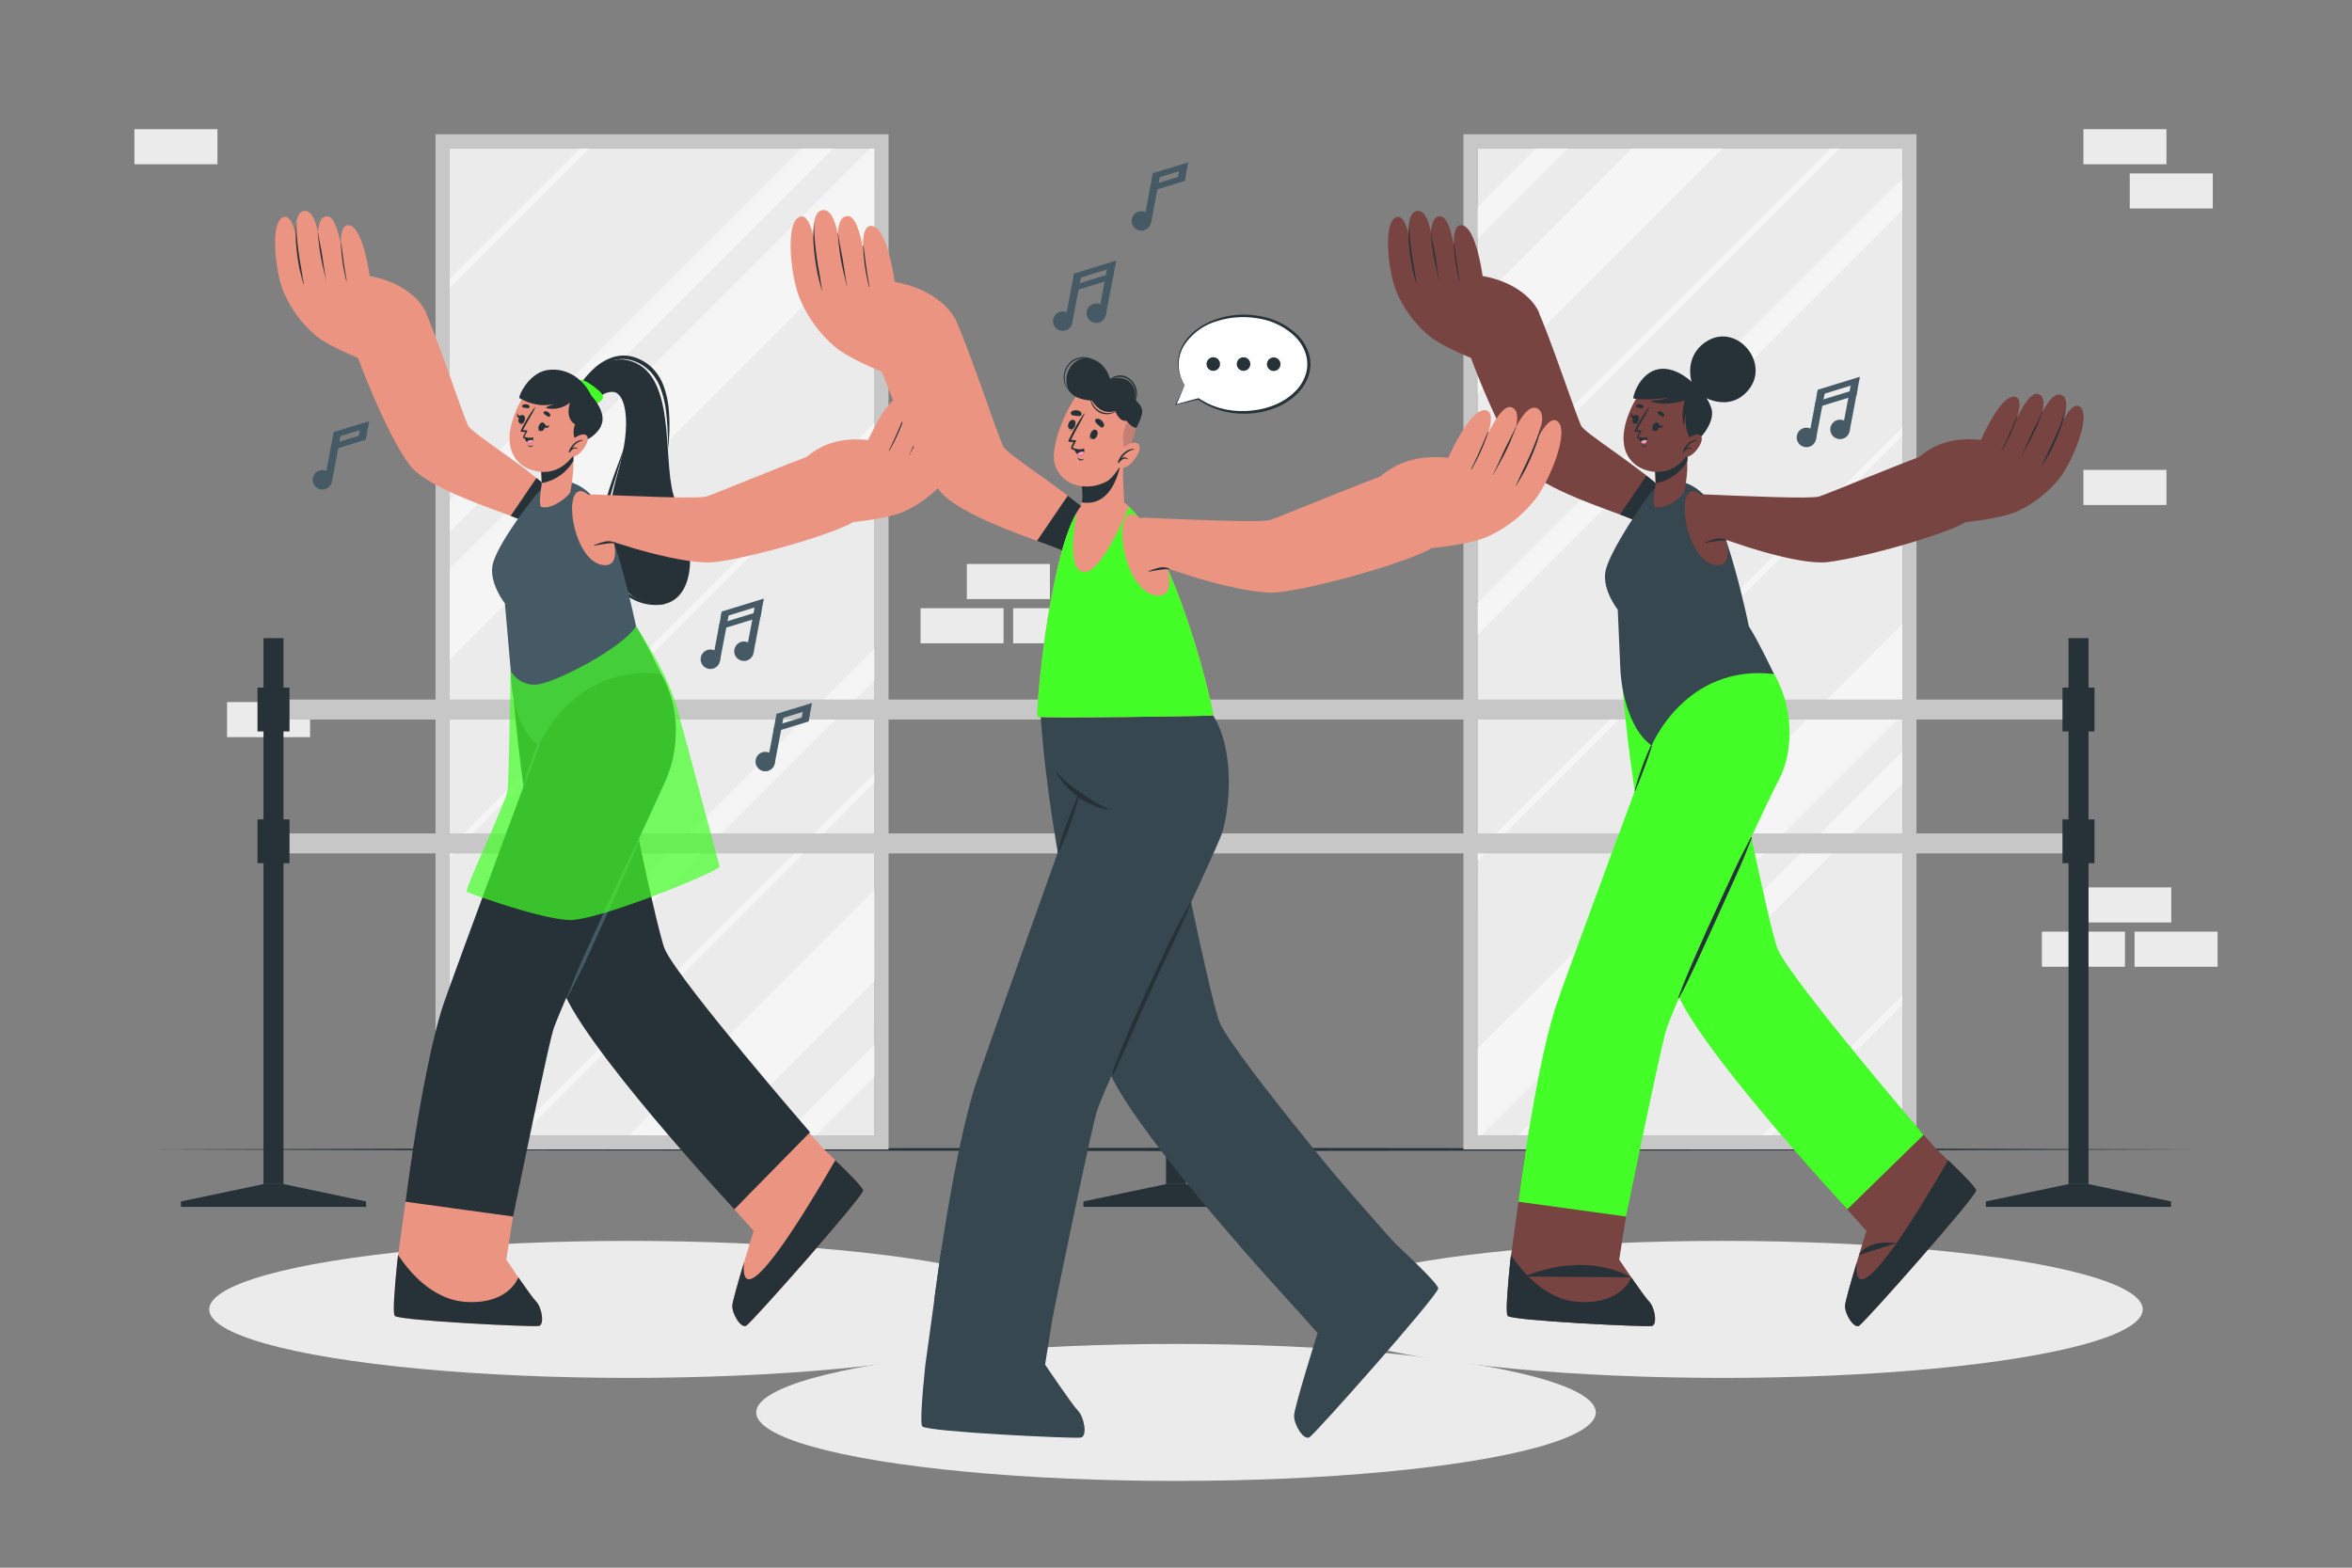 <svg xmlns="http://www.w3.org/2000/svg" viewBox="0 0 750 500"><rect x="0" y="0" width="750" height="500" fill="#808080" stroke="none"/><g id="freepik--background-complete--inject-89"><rect x="665.89" y="283.03" width="26.48" height="11.19" style="fill:#ebebeb"></rect><rect x="651.12" y="297.14" width="26.48" height="11.19" style="fill:#ebebeb"></rect><rect x="680.66" y="297.14" width="26.48" height="11.19" style="fill:#ebebeb"></rect><rect x="308.31" y="179.88" width="26.48" height="11.19" style="fill:#ebebeb"></rect><rect x="293.54" y="193.99" width="26.48" height="11.19" style="fill:#ebebeb"></rect><rect x="323.08" y="193.99" width="26.48" height="11.19" style="fill:#ebebeb"></rect><rect x="72.4" y="223.92" width="26.48" height="11.19" style="fill:#ebebeb"></rect><rect x="664.36" y="149.87" width="26.48" height="11.19" style="fill:#ebebeb"></rect><rect x="664.36" y="41.19" width="26.48" height="11.19" style="fill:#ebebeb"></rect><rect x="679.13" y="55.3" width="26.48" height="11.19" style="fill:#ebebeb"></rect><rect x="42.86" y="41.2" width="26.48" height="11.19" style="fill:#ebebeb"></rect></g><g id="freepik--Shadows--inject-89"><ellipse cx="375" cy="450.48" rx="133.87" ry="21.85" style="fill:#ebebeb"></ellipse><ellipse cx="200.59" cy="417.62" rx="133.87" ry="21.85" style="fill:#ebebeb"></ellipse><ellipse cx="549.41" cy="417.62" rx="133.87" ry="21.85" style="fill:#ebebeb"></ellipse></g><g id="freepik--Floor--inject-89"><polygon points="48.03 366.6 129.77 366.36 211.51 366.27 375 366.1 538.49 366.27 620.23 366.35 701.97 366.6 620.23 366.84 538.49 366.93 375 367.1 211.51 366.93 129.77 366.84 48.03 366.6" style="fill:#263238"></polygon></g><g id="freepik--Mirrors--inject-89"><path d="M138.88,42.83V366.6H283.34V42.83Zm140,319.28H143.37V47.32H278.85Z" style="fill:#c7c7c7"></path><rect x="143.37" y="47.32" width="135.48" height="314.79" style="fill:#ebebeb"></rect><g style="opacity:0.5"><polygon points="278.85 47.32 278.85 75 143.37 210.47 143.37 181.44 277.49 47.32 278.85 47.32" style="fill:#fff"></polygon><polygon points="278.85 283.89 278.85 312.91 229.65 362.11 200.63 362.11 278.85 283.89" style="fill:#fff"></polygon><polygon points="278.85 134.86 278.85 137.7 143.37 273.18 143.37 270.34 278.85 134.86" style="fill:#fff"></polygon><polygon points="278.85 246.65 278.85 249.49 166.24 362.11 163.4 362.11 278.85 246.65" style="fill:#fff"></polygon><polygon points="187.93 47.32 143.37 91.88 143.37 89.04 185.09 47.32 187.93 47.32" style="fill:#fff"></polygon><polygon points="265.81 47.32 143.37 169.76 143.37 159.6 255.65 47.32 265.81 47.32" style="fill:#fff"></polygon><polygon points="278.85 206.87 278.85 217.03 143.37 352.51 143.37 342.34 278.85 206.87" style="fill:#fff"></polygon><polygon points="278.85 333.18 278.85 343.35 260.09 362.11 249.92 362.11 278.85 333.18" style="fill:#fff"></polygon></g><path d="M611.12,366.6V42.83H466.66V366.6Zm-140-319.28H606.63V362.11H471.15Z" style="fill:#c7c7c7"></path><rect x="471.15" y="47.32" width="135.48" height="314.79" style="fill:#ebebeb"></rect><g style="opacity:0.5"><polygon points="471.15 362.11 471.15 334.43 606.63 198.96 606.63 227.99 472.51 362.11 471.15 362.11" style="fill:#fff"></polygon><polygon points="471.15 125.54 471.15 96.52 520.35 47.32 549.37 47.32 471.15 125.54" style="fill:#fff"></polygon><polygon points="471.15 274.57 471.15 271.73 606.63 136.25 606.63 139.09 471.15 274.57" style="fill:#fff"></polygon><polygon points="471.15 162.78 471.15 159.94 583.76 47.32 586.6 47.32 471.15 162.78" style="fill:#fff"></polygon><polygon points="562.07 362.11 606.63 317.55 606.63 320.39 564.91 362.11 562.07 362.11" style="fill:#fff"></polygon><polygon points="484.19 362.11 606.63 239.67 606.63 249.83 494.35 362.11 484.19 362.11" style="fill:#fff"></polygon><polygon points="471.15 202.56 471.15 192.4 606.63 56.92 606.63 67.09 471.15 202.56" style="fill:#fff"></polygon><polygon points="471.15 76.25 471.15 66.08 489.91 47.32 500.08 47.32 471.15 76.25" style="fill:#fff"></polygon></g></g><g id="freepik--ballet-bar--inject-89"><rect x="371.81" y="-58.3" width="6.38" height="569.19" transform="translate(601.3 -148.7) rotate(90)" style="fill:#c7c7c7"></rect><rect x="371.81" y="-15.59" width="6.38" height="569.19" transform="translate(644 -106) rotate(90)" style="fill:#c7c7c7"></rect><rect x="84.02" y="203.53" width="6.38" height="174.13" style="fill:#263238"></rect><rect x="82.11" y="219.31" width="10.21" height="13.97" style="fill:#263238"></rect><rect x="82.11" y="261.34" width="10.21" height="13.97" style="fill:#263238"></rect><polygon points="116.74 383.19 116.74 384.92 57.69 384.92 57.69 383.19 84.03 377.66 90.41 377.66 116.74 383.19" style="fill:#263238"></polygon><rect x="371.81" y="203.53" width="6.38" height="174.13" style="fill:#263238"></rect><rect x="369.89" y="219.31" width="10.21" height="13.97" style="fill:#263238"></rect><rect x="369.89" y="261.34" width="10.21" height="13.97" style="fill:#263238"></rect><polygon points="404.52 383.19 404.52 384.92 345.48 384.92 345.48 383.19 371.81 377.66 378.19 377.66 404.52 383.19" style="fill:#263238"></polygon><rect x="659.6" y="203.53" width="6.38" height="174.13" style="fill:#263238"></rect><rect x="657.68" y="219.31" width="10.21" height="13.97" style="fill:#263238"></rect><rect x="657.68" y="261.34" width="10.21" height="13.97" style="fill:#263238"></rect><polygon points="692.31 383.19 692.31 384.92 633.26 384.92 633.26 383.19 659.6 377.66 665.98 377.66 692.31 383.19" style="fill:#263238"></polygon></g><g id="freepik--character-3--inject-89"><path d="M520.41,165.59c-5.52-2.44-29-9.54-34.81-17.16-7.42-9.73-17.86-36.34-19.58-43.59-.73-3.13,22.93-8.81,24.4-5.71,3.55,7.52,12.05,33,13.75,36.63,1.09,2.33,17,12.07,25.27,19.64C537,162.23,533.79,171.49,520.41,165.59Z" style="fill: rgb(119, 68, 66);"></path><path d="M470.17,114.6s-9.83-3.81-14.37-7.4a37.18,37.18,0,0,1-10.56-14.36c-2.51-6-4.43-22.25.15-23.62,4.15-1.23,5.27,15.47,5.27,15.47s-4-16.84,1.32-17.42,5.47,18.9,5.47,18.9S453.77,68.77,459.3,69c4.18.2,5.35,17.82,5.35,17.82s-3.06-15,1.25-15c4.76,0,6.86,16.22,6.86,16.22,10.93,1.9,16.69,8.06,18.07,11.91C491.24,101.18,470.17,114.6,470.17,114.6Z" style="fill: rgb(119, 68, 66);"></path><path d="M451.66,90.6c-.54-2-1.09-3.94-1.45-5.94s-.65-4-.83-6a34.44,34.44,0,0,1,.09-8c-.25,4.73.93,11.92,1.29,13.92s.62,4,1,6A0,0,0,1,1,451.66,90.6Z" style="fill:#263238"></path><path d="M458.91,89.44c-.57-2.54-1.24-5-1.7-7.59s-.68-5-1-7.58c0-.2.1-.15.13,0,.38,2.56.94,4.9,1.36,7.45s.74,5.13,1.24,7.66C459,89.47,458.92,89.48,458.91,89.44Z" style="fill:#263238"></path><path d="M465.32,89.55a57.94,57.94,0,0,1-1.72-11.8c0-.2.13-.11.15.09.5,3.93.86,7,1.7,11.68C465.47,89.59,465.34,89.63,465.32,89.55Z" style="fill:#263238"></path><path d="M520.4,165.59c-.87-.39-2.19-.89-3.82-1.49L525,151.7c1.6,1.26,3.1,2.51,4.41,3.7C537,162.23,533.79,171.49,520.4,165.59Z" style="fill:#263238"></path><path d="M592.82,422.82c1.7-1,36.93-40.73,37.3-43.09.16-.9-5.33-6.37-12.16-12.79l-.21-.2c-1.41-1.33-20.16-22.91-20.16-22.91l-25.46,22.89,22.6,25.42.45.37s-6.68,21.25-6.82,23.9S591.13,423.8,592.82,422.82Z" style="fill: rgb(119, 68, 66);"></path><path d="M630.13,379.73c-.38,2.36-35.61,42.12-37.31,43.09s-4.6-3.79-4.46-6.41c.07-1.4,2-8,3.76-13.92-.46,4.79-.86,19.21,29.11-32.45C626.46,375.05,630.26,379,630.13,379.73Z" style="fill:#263238"></path><path d="M604.73,396.5s-8.77-1.56-12,3.77" style="fill:#263238"></path><path d="M547.39,213.11S564,296.81,567,303.06c5.49,11.11,46.4,58.88,46.4,58.88L589.06,385.7S538.28,331,533.72,313.8c-4.64-17.42-14-59.42-16.8-100.69Z" style="fill:#44FF27"></path><path d="M526.69,422.91c-1.92.37-44.07-1.67-45.9-3.21-.71-.57-.14-8.3.82-17.63,0-.09,4.6-33.48,4.6-33.48l34.8,3.68-4.69,29.48s7.7,11.48,9.54,13.38S528.61,422.54,526.69,422.91Z" style="fill: rgb(119, 68, 66);"></path><path d="M526.69,422.91c-1.93.37-44.07-1.67-45.9-3.21-.71-.57-.14-8.3.81-17.63,0,0,.09-.67.25-1.8,2.86,4.29,10.46,14.57,22.26,15,13.3.5,16.06-7.88,16.06-7.88,2.21,3.19,4.74,6.75,5.69,7.73C527.68,417,528.61,422.54,526.69,422.91Z" style="fill:#263238"></path><path d="M486.22,407.13s17.69-8.44,33.95.27" style="fill:#263238"></path><path d="M484.19,383.28,518.51,388s11.25-55.07,12.9-59.84c4-11.52,30.31-69,35.88-79.55,4.84-9.2,4.88-24.19-2.72-35.49H517.88s3.86,12.34,8.79,24.7c0,0-28.68,77.09-30.75,83.74C489.28,342.79,484.19,383.28,484.19,383.28Z" style="fill:#44FF27"></path><path d="M558.3,267.14c-1.69,3.24-3.38,6.47-4.94,9.77s-3.07,6.63-4.61,9.94c-3.09,6.63-6.08,13.32-9,20-1.63,3.77-3.2,7.55-4.62,11.4-.06.14.17.22.24.09.87-1.61,1.75-3.19,2.54-4.84s1.58-3.29,2.36-4.94c1.57-3.3,3.05-6.64,4.59-10,3-6.6,6-13.25,9-19.88,1.7-3.76,3.23-7.6,4.76-11.43C558.69,267.11,558.4,266.93,558.3,267.14Z" style="fill:#263238"></path><path d="M526.43,237.83a87,87,0,0,0-5.17,14.41c0,.09.1.15.14.06,1.08-2.28,4.71-11.87,5.34-14.35A.17.17,0,0,0,526.43,237.83Z" style="fill:#263238"></path><path d="M515.86,194.45l.86,19.35s.63,17.18,9.95,24c0,0,10.68-26.12,39-22.83,0,0-4.63-9.89-8-15.23,0,0-7-34.5-14.35-41.92-6-6-12.71-5.33-16.86-.81-1.05,1.14-13.42,18.78-14.55,25.39C510.94,188.21,515.86,194.45,515.86,194.45Z" style="fill:#37474f"></path><path d="M537,157.1c-.35.8-5.32,5.48-9.09,4.6-1.23-.28,0-7.07,0-7.07l0-.52-.28-7.3,9.21-3.79,1.32-.48s-.05,2-.14,4.5c0,.12,0,.23,0,.35s0,.28,0,.41l0,1.13c0,.29,0,.57,0,.88s0,.59-.06.9A47.56,47.56,0,0,1,537,157.1Z" style="fill: rgb(119, 68, 66);"></path><path d="M538.06,147A14.68,14.68,0,0,1,528,154.11l-.28-7.3,9.21-3.79,1.32-.48S538.15,144.54,538.06,147Z" style="fill:#263238"></path><path d="M519.11,132.69c-4.31,12.09,2.44,16,5,17,2.36.84,10.53,3.41,16.07-8.17s1.28-17.4-4-19.61S523.42,120.6,519.11,132.69Z" style="fill: rgb(119, 68, 66);"></path><path d="M522.09,130a8.46,8.46,0,0,0,.88.11,1.35,1.35,0,0,0,.91,0,.45.45,0,0,0,.19-.53,1.12,1.12,0,0,0-1-.62,1.62,1.62,0,0,0-1.18.2A.49.49,0,0,0,522.09,130Z" style="fill:#263238"></path><path d="M530,132.87a8.53,8.53,0,0,1-.76-.46c-.29-.19-.53-.3-.68-.62a.47.47,0,0,1,.19-.53,1.12,1.12,0,0,1,1.14.13,1.66,1.66,0,0,1,.79.9A.49.49,0,0,1,530,132.87Z" style="fill:#263238"></path><path d="M527.31,135.34s.05.07,0,.1c-.34.8-.59,1.78,0,2.34,0,0,0,.06,0,0C526.51,137.35,526.86,136.05,527.31,135.34Z" style="fill:#263238"></path><path d="M528.36,134.77c1.35.41.44,3.08-.81,2.7S527.23,134.43,528.36,134.77Z" style="fill:#263238"></path><path d="M528.84,135.09c.18.23.32.58.59.7a1,1,0,0,0,1-.25s.05,0,0,.05c-.17.51-.55,1-1.12.86s-.73-.68-.68-1.24C528.64,135.11,528.77,135,528.84,135.09Z" style="fill:#263238"></path><path d="M522.6,133.57s-.07,0-.08.05c-.25.84-.68,1.76-1.52,1.78a0,0,0,0,0,0,0C522,135.63,522.5,134.4,522.6,133.57Z" style="fill:#263238"></path><path d="M522.15,132.46c-1.3-.55-2.29,2.09-1.09,2.6S523.24,132.91,522.15,132.46Z" style="fill:#263238"></path><path d="M521.53,132.42c-.26.06-.56.24-.81.16s-.41-.45-.49-.8c0,0,0,0-.05,0-.2.5-.23,1.09.21,1.37s.9-.06,1.21-.52C521.66,132.57,521.64,132.4,521.53,132.42Z" style="fill:#263238"></path><path d="M525.14,142a1.35,1.35,0,0,1-.85.29,2.33,2.33,0,0,1-.84-.47,0,0,0,0,0-.05,0,1.17,1.17,0,0,0,.93.77.94.94,0,0,0,.88-.55C525.24,142,525.18,141.93,525.14,142Z" style="fill:#263238"></path><path d="M522.75,137.76a18.84,18.84,0,0,0-.81,1.75c0,.05.11.13.3.21h0a3,3,0,0,0,3-.08.07.07,0,0,0-.06-.12,4.38,4.38,0,0,1-2.77-.16c0-.18,1.1-2,1-2a5.24,5.24,0,0,0-1.43-.17c1.19-2.47,2.77-4.74,3.92-7.22,0-.09-.09-.16-.14-.09a44.44,44.44,0,0,0-4.55,7.6C521.13,137.79,522.48,137.78,522.75,137.76Z" style="fill:#263238"></path><path d="M522.39,139.33a3.59,3.59,0,0,0,.81,1.62,1.56,1.56,0,0,0,.85.47c.72.14,1-.44,1.14-1a3.94,3.94,0,0,0,.08-.9A4.65,4.65,0,0,1,522.39,139.33Z" style="fill:#263238"></path><path d="M523.2,141a1.56,1.56,0,0,0,.85.47c.72.14,1-.44,1.14-1A1.65,1.65,0,0,0,523.2,141Z" style="fill:#ff9abb"></path><path d="M540.4,124.21c1.18,2.17,11.16,8.12,17.48-.28s-3.9-20.71-13.31-15.28C538.24,112.3,537.89,119.6,540.4,124.21Z" style="fill:#263238"></path><path d="M539.94,140.84c-1.34-.52-3.71-5.46-1.68-12.13,0,0-1.41,6.12-1.24,7.14s-1.32-2.78.24-8.18a22.94,22.94,0,0,1-6.41,1.08c-2.76-.11-4.3-.63-4.42-.87s4-.22,5.36-1c0,0-7.73,1-10.91.2-.37-.09,1.58-7.6,7.38-9.19s12.3,4.23,13.71,6.86c0,0,2.29,1.12,3.75,5.5S541.4,141.41,539.94,140.84Z" style="fill:#263238"></path><path d="M537.06,140.66s3.72-3.16,5.23-1.73-2,6.51-4.27,6.73a2.17,2.17,0,0,1-2.52-1.86Z" style="fill: rgb(119, 68, 66);"></path><path d="M541.25,140.36s0,0,0,.06a5.47,5.47,0,0,0-3.61,2.6,1.2,1.2,0,0,1,1.82.13,0,0,0,0,1-.06.07,1.34,1.34,0,0,0-1.54.08,6.42,6.42,0,0,0-1,1c-.1.11-.32,0-.23-.15l0,0C537.11,142.23,539.22,140,541.25,140.36Z" style="fill:#263238"></path><path d="M539.5,156.67c-5.17,1.31-1.15,23.23,8.07,23.6S544.78,155.33,539.5,156.67Z" style="fill: rgb(119, 68, 66);"></path><path d="M545,170.07c5.46,2.41,28.31,10.38,37.83,9.2,12.14-1.51,37.68-8.92,44.06-12.77,2.75-1.66-9.74-22.54-13-21.42-7.86,2.72-30,12-33.82,13.28-2.42.84-24.77-.18-36-.65C536.61,157.4,537.06,166.56,545,170.07Z" style="fill: rgb(119, 68, 66);"></path><path d="M626.88,166.5s10.5-1,15.85-3.18a37.44,37.44,0,0,0,14.09-10.92c4-5.09,10.34-20.19,6.31-22.76-3.65-2.33-9.3,13.43-9.3,13.43s8.41-15.12,3.5-17.11-10.43,16.68-10.43,16.68,8.29-15.73,2.9-17c-4.07-1-10,15.68-10,15.68s7-13.57,2.89-14.72c-4.59-1.28-11,13.73-11,13.73-11-1.16-16.76,2.8-20.51,6.1C610.22,147.24,626.88,166.5,626.88,166.5Z" style="fill: rgb(119, 68, 66);"></path><path d="M651.25,148.49c1-1.74,2.13-3.5,3-5.33s1.72-3.68,2.44-5.59a34.76,34.76,0,0,0,2.1-7.67c-1.06,4.62-4.16,11.21-5.05,13s-1.7,3.69-2.59,5.52C651.16,148.5,651.23,148.53,651.25,148.49Z" style="fill:#263238"></path><path d="M644.59,145.38c1.25-2.28,2.57-4.5,3.72-6.84s2-4.63,3-7c.07-.19,0-.17-.13,0-1.08,2.35-2.25,4.45-3.35,6.79s-2.11,4.73-3.29,7A0,0,0,1,0,644.59,145.38Z" style="fill:#263238"></path><path d="M638.4,143.74a58.44,58.44,0,0,0,4.88-10.89c.07-.18-.09-.14-.17.05-1.55,3.65-2.75,6.52-4.83,10.77C638.25,143.73,638.35,143.81,638.4,143.74Z" style="fill:#263238"></path><path d="M550.48,172.21a4.33,4.33,0,0,0-1.54-.44,5.3,5.3,0,0,0-1.73.1A21.71,21.71,0,0,0,543.8,173c-.1,0,0,.17.05.15,1.1-.22,2.22-.4,3.34-.57.54-.09,1.08-.13,1.62-.2a12.79,12.79,0,0,1,1.64,0A.08.08,0,0,0,550.48,172.21Z" style="fill:#263238"></path></g><g id="freepik--character-1--inject-89"><path d="M184.15,124.13c2.13-4.15,9.8-12.78,18.94-8.18,13,6.56,7.78,33.72,12.39,43.89,8.34,18.43,4.69,33.42-6.17,33-12.17-.46-19.95-15.78-12.27-42.22,4.8-16.54,2.12-25.19-1.33-25.6s-6.4,3.29-6.4,3.29Z" style="fill:#263238"></path><path d="M185.07,122.61a27.83,27.83,0,0,1,4.36-5.1,16.3,16.3,0,0,1,5.82-3.51,11.18,11.18,0,0,1,6.89-.11,14.58,14.58,0,0,1,5.93,3.54,16.25,16.25,0,0,1,3.61,5.85,29.87,29.87,0,0,1,1.52,6.61,60,60,0,0,1-.22,13.4,89.94,89.94,0,0,0-.75-13.26,31.93,31.93,0,0,0-1.66-6.32,15.34,15.34,0,0,0-3.4-5.4,13.48,13.48,0,0,0-5.39-3.28,10.41,10.41,0,0,0-6.25-.09,16.78,16.78,0,0,0-5.71,3,27,27,0,0,0-2.49,2.18C186.55,121,185.8,121.76,185.07,122.61Z" style="fill:#263238"></path><path d="M199.46,141.45c-.58,2.67-1.45,5.27-2.22,7.89s-1.6,5.21-2.32,7.83a81,81,0,0,0-1.8,7.93,40.92,40.92,0,0,0-.68,8,21.1,21.1,0,0,0,1.49,7.77,23,23,0,0,0,4.42,6.59A17.07,17.07,0,0,0,205,191.8a15.5,15.5,0,0,0,3.93.85,13.78,13.78,0,0,0,2,0,7.12,7.12,0,0,0,2-.35,10.07,10.07,0,0,1-4,.66,16.32,16.32,0,0,1-4.1-.6,17.14,17.14,0,0,1-3.83-1.66,18.31,18.31,0,0,1-3.32-2.55,21.23,21.23,0,0,1-2.72-3.19l-.58-.86-.55-.89a16.7,16.7,0,0,1-1-1.88,22,22,0,0,1-1.66-8.21A52.82,52.82,0,0,1,194,156.9c.8-2.62,1.73-5.2,2.68-7.76S198.61,144.05,199.46,141.45Z" style="fill:#263238"></path><path d="M183.34,124c.18-1.27,1.38-2.73,2.24-2.82s6.46,3.58,6.71,5.22-2.69,2.55-2.69,2.55Z" style="fill:#44FF27"></path><path d="M165.51,165.59c-5.51-2.44-29-9.54-34.8-17.16-7.42-9.73-17.87-36.34-19.58-43.59-.74-3.13,22.93-8.81,24.39-5.71,3.55,7.52,12,33,13.76,36.63,1.09,2.33,16.95,12.07,25.27,19.64C182.06,162.23,178.9,171.49,165.51,165.59Z" style="fill:#eb9481"></path><path d="M115.28,114.6s-9.83-3.81-14.38-7.4A37.4,37.4,0,0,1,90.34,92.84c-2.5-6-4.42-22.25.16-23.62,4.15-1.23,5.27,15.47,5.27,15.47s-4-16.84,1.31-17.42,5.47,18.9,5.47,18.9S98.88,68.77,104.41,69c4.17.2,5.35,17.82,5.35,17.82s-3.06-15,1.25-15c4.75,0,6.86,16.22,6.86,16.22C128.8,90,134.56,96.19,135.94,100,136.34,101.18,115.28,114.6,115.28,114.6Z" style="fill:#eb9481"></path><path d="M96.76,90.6c-.53-2-1.09-3.94-1.45-5.94s-.65-4-.82-6a34.92,34.92,0,0,1,.08-8c-.24,4.73.94,11.92,1.3,13.92s.61,4,1,6C96.85,90.64,96.78,90.65,96.76,90.6Z" style="fill:#263238"></path><path d="M104,89.44c-.58-2.54-1.24-5-1.71-7.59s-.67-5-1-7.58c0-.2.09-.15.12,0,.39,2.56,1,4.9,1.37,7.45s.73,5.13,1.24,7.66C104.09,89.47,104,89.48,104,89.44Z" style="fill:#263238"></path><path d="M110.43,89.55a57.94,57.94,0,0,1-1.72-11.8c0-.2.12-.11.15.09.5,3.93.86,7,1.7,11.68C110.57,89.59,110.45,89.63,110.43,89.55Z" style="fill:#263238"></path><path d="M165.51,165.59c-.65-.29-1.56-.65-2.67-1.06l8.23-12.09c1.25,1,2.43,2,3.48,3C182.06,162.23,178.9,171.49,165.51,165.59Z" style="fill:#263238"></path><path d="M238,422.82c1.7-1,36.93-40.73,37.31-43.09.16-.9-5.34-6.37-12.16-12.79l-.22-.2c-1.4-1.33-20.15-22.91-20.15-22.91l-25.47,22.89,22.61,25.42.44.37s-6.68,21.25-6.82,23.9S236.28,423.8,238,422.82Z" style="fill:#eb9481"></path><path d="M275.28,379.73c-.38,2.36-35.61,42.12-37.31,43.09s-4.6-3.79-4.46-6.41c.07-1.4,2-8,3.76-13.92-.46,4.79-.86,19.21,29.11-32.45C271.61,375.05,275.41,379,275.28,379.73Z" style="fill:#263238"></path><path d="M192.5,213.11s16.55,83.7,19.64,89.95c5.49,11.11,46.16,58.05,46.16,58.05L234.16,385.7S183.39,331,178.82,313.8c-4.63-17.42-13-59.42-15.8-100.69Z" style="fill:#263238"></path><path d="M171.8,422.91c-1.93.37-44.07-1.67-45.9-3.21-.71-.57-.14-8.3.81-17.63,0-.09,4.61-33.48,4.61-33.48l34.79,3.68-4.68,29.48s7.7,11.48,9.54,13.38S173.72,422.54,171.8,422.91Z" style="fill:#eb9481"></path><path d="M171.8,422.91c-1.93.37-44.07-1.67-45.9-3.21-.71-.57-.14-8.3.81-17.63,0,0,.09-.67.25-1.8,2.86,4.29,10.46,14.57,22.26,15,13.3.5,16.06-7.88,16.06-7.88,2.21,3.19,4.74,6.75,5.69,7.73C172.79,417,173.72,422.54,171.8,422.91Z" style="fill:#263238"></path><path d="M129.3,383.28,163.62,388s11.25-55.07,12.9-59.84c4-11.52,31.08-68.6,35.87-79.55,4.25-9.7,4.89-24.19-2.71-35.49H164a193.91,193.91,0,0,0,7.79,24.7S143.1,314.87,141,321.52C134.39,342.79,129.3,383.28,129.3,383.28Z" style="fill:#263238"></path><path d="M203.94,267.26c-1.83,3.16-3.36,6.48-4.9,9.79s-3.11,6.61-4.64,9.93q-4.59,10-9.07,20c-1.71,3.81-3.19,7.7-4.77,11.56,0,.09.09.17.13.08,1.66-3.3,3.37-6.57,5-9.89s3.12-6.7,4.65-10.06q4.56-10,9-20c1.67-3.73,3.39-7.45,4.72-11.32C204.09,267.24,204,267.2,203.94,267.26Z" style="fill:#455a64"></path><path d="M171.44,237.37c-1,2.13-1.78,4.31-2.53,6.52a40.71,40.71,0,0,0-1.91,6.85.08.08,0,0,0,.15,0c1-2.06,1.71-4.32,2.51-6.47s1.67-4.44,2.46-6.68C172.26,237.25,171.61,237,171.44,237.37Z" style="fill:#455a64"></path><path d="M161,192.45l1.86,21.35s-.37,17.18,8.95,24c0,0,10.68-26.12,39-22.83,0,0-4.63-9.89-8-15.23,0,0-7-34.5-14.35-41.92-6-6-12.71-5.33-16.86-.81-1.05,1.14-13.42,16.78-14.56,23.39C156.05,186.21,161,192.45,161,192.45Z" style="fill:#455a64"></path><path d="M181.81,157.1c-.35.8-5.31,5.48-9.09,4.6-1.23-.28,0-7.07,0-7.07l0-.52-.29-7.3,9.21-3.79,1.32-.48s0,2-.14,4.5c0,.12,0,.23,0,.35v.41c0,.37,0,.75,0,1.13s0,.57-.05.88l-.06.9A47.56,47.56,0,0,1,181.81,157.1Z" style="fill:#eb9481"></path><path d="M182.84,147a14.66,14.66,0,0,1-10.1,7.07l-.29-7.3,9.21-3.79,1.32-.48S182.93,144.54,182.84,147Z" style="fill:#263238"></path><path d="M163.89,132.69c-4.31,12.09,2.44,16,5.05,17,2.37.84,10.53,3.41,16.07-8.17s1.28-17.4-4-19.61S168.21,120.6,163.89,132.69Z" style="fill:#eb9481"></path><path d="M166.87,130a8.46,8.46,0,0,0,.88.11,1.38,1.38,0,0,0,.92,0,.46.46,0,0,0,.18-.53,1.1,1.1,0,0,0-1-.62,1.63,1.63,0,0,0-1.18.2A.49.49,0,0,0,166.87,130Z" style="fill:#263238"></path><path d="M174.79,132.87a8.53,8.53,0,0,1-.76-.46c-.28-.19-.53-.3-.68-.62a.47.47,0,0,1,.19-.53,1.12,1.12,0,0,1,1.14.13,1.66,1.66,0,0,1,.79.9A.49.49,0,0,1,174.79,132.87Z" style="fill:#263238"></path><path d="M172.09,135.34s0,.07,0,.1c-.33.8-.59,1.78,0,2.34,0,0,0,.06,0,0C171.29,137.35,171.64,136.05,172.09,135.34Z" style="fill:#263238"></path><path d="M173.15,134.77c1.35.41.44,3.08-.81,2.7S172,134.43,173.15,134.77Z" style="fill:#263238"></path><path d="M173.62,135.09c.18.23.32.58.59.7a1,1,0,0,0,1-.25s.05,0,0,.05c-.17.51-.54,1-1.12.86s-.73-.68-.68-1.24C173.42,135.11,173.55,135,173.62,135.09Z" style="fill:#263238"></path><path d="M167.39,133.57s-.08,0-.09.05c-.25.84-.68,1.76-1.52,1.78,0,0,0,0,0,0C166.73,135.63,167.28,134.4,167.39,133.57Z" style="fill:#263238"></path><path d="M166.93,132.46c-1.3-.55-2.29,2.09-1.08,2.6S168,132.91,166.93,132.46Z" style="fill:#263238"></path><path d="M166.32,132.42c-.26.06-.57.24-.82.16s-.4-.45-.49-.8c0,0,0,0,0,0-.2.5-.23,1.09.22,1.37s.89-.06,1.2-.52C166.44,132.57,166.42,132.4,166.32,132.42Z" style="fill:#263238"></path><path d="M169.92,142a1.35,1.35,0,0,1-.85.29,2.33,2.33,0,0,1-.84-.47,0,0,0,0,0,0,0,1.2,1.2,0,0,0,.94.77A.94.94,0,0,0,170,142C170,142,170,141.93,169.92,142Z" style="fill:#263238"></path><path d="M167.53,137.76a18.84,18.84,0,0,0-.81,1.75c0,.05.11.13.3.21h0a2.94,2.94,0,0,0,3-.08.07.07,0,0,0-.06-.12,4.38,4.38,0,0,1-2.77-.16c0-.18,1.1-2,1-2a5.22,5.22,0,0,0-1.42-.17c1.19-2.47,2.76-4.74,3.91-7.22a.08.08,0,0,0-.14-.09,43.75,43.75,0,0,0-4.54,7.6C165.91,137.79,167.26,137.78,167.53,137.76Z" style="fill:#263238"></path><path d="M167.17,139.33A3.59,3.59,0,0,0,168,141a1.56,1.56,0,0,0,.85.47c.72.14,1-.44,1.14-1a3.94,3.94,0,0,0,.08-.9A4.65,4.65,0,0,1,167.17,139.33Z" style="fill:#263238"></path><path d="M168,141a1.56,1.56,0,0,0,.85.47c.72.14,1-.44,1.14-1A1.65,1.65,0,0,0,168,141Z" style="fill:#ff9abb"></path><path d="M184.67,140.92c-2.94-1-1.31-5.61-1.31-5.61s-3.23-1.46-1.61-6.92a8.61,8.61,0,0,1-7.47,1.78c-1-.19,3.06-1.55,3.06-1.55s-5.05,2.14-11.71-1.65c-.47-.27,2.91-8.33,9.39-9s11.31,3.49,13.54,8.22c0,0,4.35,4.49,3.46,8.53S185.82,141.31,184.67,140.92Z" style="fill:#263238"></path><path d="M181.84,140.66s3.73-3.16,5.23-1.73-2,6.51-4.27,6.73a2.16,2.16,0,0,1-2.51-1.86Z" style="fill:#eb9481"></path><path d="M186,140.36s0,0,0,.06a5.49,5.49,0,0,0-3.62,2.6,1.2,1.2,0,0,1,1.82.13,0,0,0,0,1-.06.07,1.34,1.34,0,0,0-1.54.08,6.91,6.91,0,0,0-1,1c-.1.11-.32,0-.23-.15l0,0C181.89,142.23,184,140,186,140.36Z" style="fill:#263238"></path><path d="M184.7,156.67c-5.17,1.31-1.15,23.23,8.06,23.59S190,155.33,184.7,156.67Z" style="fill:#eb9481"></path><path d="M189.93,170.73c5.46,2.42,28.57,9.71,38.08,8.53,12.15-1.5,37.69-8.91,44.07-12.76,2.75-1.66-9.74-22.55-13-21.42-7.85,2.72-30,12-33.81,13.27-2.42.85-24.77-.18-36-.65C181.81,157.39,182,167.22,189.93,170.73Z" style="fill:#eb9481"></path><path d="M272.08,166.5s10.5-1,15.85-3.19A37.2,37.2,0,0,0,302,152.39c4.06-5.09,10.35-20.19,6.32-22.76-3.66-2.32-9.3,13.44-9.3,13.44S307.44,128,302.52,126s-10.42,16.68-10.42,16.68,8.29-15.73,2.9-17c-4.07-1-10,15.68-10,15.68s7-13.57,2.89-14.73c-4.59-1.27-11,13.73-11,13.73-11-1.16-16.77,2.8-20.51,6.11C255.42,147.23,272.08,166.5,272.08,166.5Z" style="fill:#eb9481"></path><path d="M296.45,148.48c1.05-1.74,2.13-3.49,3-5.32s1.73-3.69,2.45-5.59a35.83,35.83,0,0,0,2.1-7.67c-1.06,4.61-4.16,11.2-5.06,13s-1.69,3.7-2.58,5.52C296.36,148.5,296.43,148.52,296.45,148.48Z" style="fill:#263238"></path><path d="M289.79,145.38c1.25-2.28,2.57-4.5,3.72-6.84s2-4.63,3-7c.07-.18-.05-.16-.13,0-1.08,2.36-2.25,4.45-3.35,6.8s-2.11,4.73-3.29,7A0,0,0,1,0,289.79,145.38Z" style="fill:#263238"></path><path d="M283.6,143.74a58.44,58.44,0,0,0,4.88-10.89c.07-.19-.09-.14-.17,0-1.55,3.65-2.75,6.53-4.83,10.77C283.45,143.73,283.55,143.81,283.6,143.74Z" style="fill:#263238"></path><path d="M196.1,173.09a4.33,4.33,0,0,0-1.54-.44,5.31,5.31,0,0,0-1.73.1,21.67,21.67,0,0,0-3.41,1.14.08.08,0,0,0,.05.15c1.1-.21,2.22-.4,3.34-.57.54-.08,1.08-.12,1.62-.2a11.2,11.2,0,0,1,1.64,0A.08.08,0,0,0,196.1,173.09Z" style="fill:#263238"></path><path d="M162.83,213.8a8.39,8.39,0,0,0,7.92,4.56c5.76-.22,27.85-11.67,32.05-18.64,0,0,9.85,14.43,13.06,26s13.25,49.32,13.59,50.65-38.74,17.39-47.95,17.06-31.89-8.49-32.67-9.05,12.5-28.53,13-32.23C162.23,249.76,162.83,213.8,162.83,213.8Z" style="fill:#44FF27;opacity:0.7"></path></g><g id="freepik--character-2--inject-89"><path d="M337.76,175.2c-6.07-2.68-31.92-10.5-38.32-18.89-8.17-10.72-19.67-40-21.55-48-.82-3.44,25.24-9.7,26.85-6.28,3.91,8.28,13.27,36.35,15.14,40.33,1.21,2.56,18.67,13.29,27.82,21.62C356,171.51,352.5,181.7,337.76,175.2Z" style="fill: rgb(235, 148, 129);"></path><path d="M282.45,119.06s-10.82-4.19-15.83-8.15A41,41,0,0,1,255,95.11c-2.76-6.61-4.88-24.5.17-26,4.57-1.36,5.8,17,5.8,17S256.62,67.59,262.42,67s6,20.8,6,20.8-4.05-19.16,2-18.86c4.6.22,5.89,19.62,5.89,19.62S273,72,277.75,72.06c5.23,0,7.55,17.86,7.55,17.86,12,2.09,18.38,8.88,19.9,13.11C305.64,104.28,282.45,119.06,282.45,119.06Z" style="fill: rgb(235, 148, 129);"></path><path d="M262.07,92.64c-.59-2.16-1.2-4.34-1.6-6.54s-.72-4.43-.91-6.66a39.27,39.27,0,0,1,.09-8.76c-.27,5.21,1,13.12,1.43,15.33s.68,4.42,1.07,6.62A0,0,0,1,1,262.07,92.64Z" style="fill:#263238"></path><path d="M270.06,91.36c-.64-2.79-1.37-5.54-1.88-8.36s-.75-5.51-1.06-8.35c0-.21.1-.16.13.06.43,2.82,1,5.39,1.5,8.21s.81,5.64,1.37,8.43C270.13,91.39,270.07,91.4,270.06,91.36Z" style="fill:#263238"></path><path d="M277.11,91.49a63.43,63.43,0,0,1-1.89-13c0-.22.13-.13.16.1.55,4.33.95,7.73,1.88,12.86C277.27,91.53,277.14,91.58,277.11,91.49Z" style="fill:#263238"></path><path d="M337.76,175.2c-1.43-.63-4-1.55-7.09-2.69l9.82-14.43c2.64,2,5.14,4,7.21,5.9C356,171.51,352.5,181.7,337.76,175.2Z" style="fill:#263238"></path><path d="M417.54,458.41c1.87-1.07,40.65-44.84,41.07-47.45.18-1-5.87-7-13.39-14.07l-.24-.22c-1.54-1.46-22.19-25.23-22.19-25.23l-28,25.21,24.89,28,.49.41s-7.35,23.39-7.51,26.31S415.67,459.49,417.54,458.41Z" style="fill:#37474f"></path><path d="M367.47,227.52s18.23,92.16,21.63,99c6,12.22,50.16,64.58,50.16,64.58l-25.92,26.4s-55.9-60.26-60.93-79.17c-5.1-19.17-17.58-65.41-20.63-110.85Z" style="fill:#37474f"></path><path d="M344.68,458.5c-2.12.42-48.52-1.83-50.54-3.52-.78-.63-.15-9.15.9-19.41,0-.11,5.07-36.86,5.07-36.86l38.31,4.05-5.16,32.45s8.48,12.64,10.5,14.74S346.79,458.1,344.68,458.5Z" style="fill:#37474f"></path><path d="M297.89,414.87,335.68,420s12.38-60.62,14.2-65.88c4.38-12.68,34.6-75.36,39.49-87.58,2.2-5.49,5.38-26.63-3-39.08h-50.3a146.32,146.32,0,0,0,7.61,26.63s-30.61,85.44-32.89,92.77C303.49,370.3,297.89,414.87,297.89,414.87Z" style="fill:#37474f"></path><path d="M379.58,288c-1.08,1.69-2,3.49-3,5.25s-1.87,3.46-2.73,5.23c-1.75,3.57-3.4,7.18-5.09,10.78-3.33,7.13-6.59,14.29-9.65,21.53-.83,2-1.65,3.94-2.43,5.93-.41,1-.85,2.07-1.21,3.13a12.34,12.34,0,0,0-.85,3c0,.07.09.1.13.05a10.3,10.3,0,0,0,1.3-2.31c.48-.93.89-1.88,1.32-2.83.8-1.8,1.59-3.59,2.38-5.39,1.6-3.64,3.18-7.28,4.79-10.91q4.79-10.79,9.92-21.42c.95-1.95,1.84-3.93,2.72-5.92s1.84-4,2.61-6C379.89,287.91,379.66,287.84,379.58,288Z" style="fill:#263238"></path><path d="M353.2,257.94a62.93,62.93,0,0,1-8.84-5.31c-1.39-.95-2.72-2-4-3a50,50,0,0,1-3.75-3.67c0-.06-.17,0-.12.08a24.73,24.73,0,0,0,3.06,4.21,26.31,26.31,0,0,0,3.94,3.74,23.9,23.9,0,0,0,9.68,4.23C353.29,258.19,353.31,258,353.2,257.94Z" style="fill:#263238"></path><path d="M344,253.22c-1.44,2.93-2.56,6.06-3.73,9.11a65.41,65.41,0,0,0-3,9.54.09.09,0,0,0,.17.06,56.54,56.54,0,0,0,3.88-9.06,89.08,89.08,0,0,0,2.89-9.56C344.22,253.17,344,253.08,344,253.22Z" style="fill:#263238"></path><path d="M386.86,228.2c-.13.17-55.39,1-56,.38-.8-.86,3.81-53,13.35-66.51,2.38-3.38,10.94-4.69,14.73-1.48C375.09,174.24,387.35,227.61,386.86,228.2Z" style="fill: rgb(235, 148, 129);"></path><path d="M347.69,169.51c2.57.33,8.32-4,10.74-7.91.17-.27-.09-3.19-.22-6.75-.08-2.16-.11-4.57,0-6.77l-14,2.55a35,35,0,0,1,.84,8.52,4.23,4.23,0,0,1-.15.9,1.31,1.31,0,0,1,0,.15C344.52,161.9,343.68,169,347.69,169.51Z" style="fill: rgb(235, 148, 129);"></path><path d="M344.93,160.05a1.55,1.55,0,0,0,0,.15,8.67,8.67,0,0,0,1.42.16c7.86.28,10.33-9.17,10.9-12.1l-13,2.36a35.43,35.43,0,0,1,.85,8.54A6.13,6.13,0,0,1,344.93,160.05Z" style="fill:#263238"></path><path d="M362.67,133.08c.27,5.12-5.63,18.24-9.77,20.47-6,3.24-14.14,1.68-16.46-5.15-2.25-6.62,5.75-23.59,10.21-25.44C353.23,120.23,362.26,125.52,362.67,133.08Z" style="fill: rgb(235, 148, 129);"></path><path d="M348.14,137.63s.05.07,0,.11c-.44.87-.78,1.93-.12,2.59,0,0,0,.07,0,0C347.12,139.79,347.6,138.38,348.14,137.63Z" style="fill:#263238"></path><path d="M349.35,137.07c1.47.54.28,3.44-1.08,2.93S348.12,136.61,349.35,137.07Z" style="fill:#263238"></path><path d="M342.92,135.26s-.09,0-.1.05c-.34.91-.89,1.89-1.82,1.85,0,0-.05.05,0,.06C342,137.49,342.74,136.17,342.92,135.26Z" style="fill:#263238"></path><path d="M342.51,134c-1.4-.7-2.71,2.14-1.41,2.8S343.68,134.58,342.51,134Z" style="fill:#263238"></path><path d="M351,136.22a12.84,12.84,0,0,1-1-.86,2.13,2.13,0,0,1-.81-1.06.67.67,0,0,1,.41-.7,1.65,1.65,0,0,1,1.59.47,2.46,2.46,0,0,1,.89,1.5A.71.71,0,0,1,351,136.22Z" style="fill:#263238"></path><path d="M342,132.45c.43.1.84.12,1.28.18a2.09,2.09,0,0,0,1.33-.07.65.65,0,0,0,.27-.76,1.64,1.64,0,0,0-1.39-.91,2.37,2.37,0,0,0-1.71.29A.7.7,0,0,0,342,132.45Z" style="fill:#263238"></path><path d="M345.54,146.29a1.45,1.45,0,0,1-1,.21,2.53,2.53,0,0,1-.87-.62s-.06,0-.06,0a1.31,1.31,0,0,0,.94,1,1,1,0,0,0,1-.5C345.65,146.32,345.59,146.27,345.54,146.29Z" style="fill:#263238"></path><path d="M345.71,143.22a3.29,3.29,0,0,1-2.6.51,3.75,3.75,0,0,1-1.12-.4l-.2-.11-.18-.11a.24.24,0,0,1-.1-.27h0l.05-.09h0l0-.07c.26-.7.76-1.72.76-1.72-.3,0-1.83.07-1.66-.29a49.58,49.58,0,0,1,5-8.74.09.09,0,0,1,.15.09c-1.24,2.85-3,5.46-4.27,8.31a5.92,5.92,0,0,1,1.62.15c.08.07-1,2-1.1,2.28a.1.1,0,0,0,0,0,4.55,4.55,0,0,0,3.57.32C345.74,143.08,345.79,143.17,345.71,143.22Z" style="fill:#263238"></path><path d="M342.54,143.15a3.87,3.87,0,0,0,1,1.72,1.75,1.75,0,0,0,1,.47c.8.11,1.08-.54,1.19-1.16a4.33,4.33,0,0,0,0-1A5.06,5.06,0,0,1,342.54,143.15Z" style="fill:#263238"></path><path d="M343.53,144.87a1.75,1.75,0,0,0,1,.47c.8.11,1.08-.54,1.19-1.16A1.83,1.83,0,0,0,343.53,144.87Z" style="fill:#ff9abb"></path><path d="M347.86,127a5.42,5.42,0,0,0,3.15,4.26,5.56,5.56,0,0,0,5.4-.44s.09,0,0,.07a5.49,5.49,0,0,1-5.62.78,5.61,5.61,0,0,1-3.12-4.65A.07.07,0,0,1,347.86,127Z" style="fill:#263238"></path><path d="M358.62,119.94a5.89,5.89,0,0,1,3.92,5.22,8,8,0,0,1-.84,3.93s-.1,0-.08,0a7.36,7.36,0,0,0-.35-6.44,4.92,4.92,0,0,0-8-.68.1.1,0,0,1-.15-.13A5.09,5.09,0,0,1,358.62,119.94Z" style="fill:#263238"></path><path d="M341.41,115.35a6.58,6.58,0,0,1,4.28-1.44c2.15,0,3.8,1.32,5.4,2.62.05,0,0,.1,0,.07a9.1,9.1,0,0,0-4.62-2.33,6.5,6.5,0,0,0-4.23,1,6.32,6.32,0,0,0-2.09,8,6.43,6.43,0,0,0,4,3.18c.06,0,.05.13,0,.11a6.44,6.44,0,0,1-2.63-11.21Z" style="fill:#263238"></path><path d="M362.36,136.47s2.11-3.85,1.86-5.6-2.22-3.34-2.22-3.34.73-3.93-2.14-6c-2.58-1.88-5.89-.64-5.89-.64s-1.41-6-7-6.61c-5.3-.54-8.65,5.94-6,10.37,1.88,3.11,7.18,3.08,7.18,3.08.33.28,2.57,4.86,7.46,3.38,0,0,1.29,3.55,3.61,3.08C359.26,134.17,360.63,136.31,362.36,136.47Z" style="fill:#263238"></path><path d="M358.13,139.18c.1,1.87.19,6.77,1,6.26,2.15-4.59,3.72-9.9,3.49-12.71a9.81,9.81,0,0,0-1-3.61.59.59,0,0,0,0-.08S358,137.25,358.13,139.18Z" style="fill:#263238;opacity:0.2"></path><path d="M357,143.56s4.28-3.6,6-1.95-2.33,7.42-4.92,7.67a2.49,2.49,0,0,1-2.87-2.15Z" style="fill: rgb(235, 148, 129);"></path><path d="M361.75,143.24a0,0,0,0,1,0,.06,6.32,6.32,0,0,0-4.15,2.95,1.38,1.38,0,0,1,2.08.17s0,.1-.07.08a1.52,1.52,0,0,0-1.76.08,6.91,6.91,0,0,0-1.13,1.1c-.12.13-.36,0-.26-.18l0,0C357,145.35,359.44,142.84,361.75,143.24Z" style="fill:#263238"></path><path d="M386.87,228.2c-.15.17-55.4,1-56,.38-.77-.83,3.5-49.58,12.41-65-1,5.63-2.66,17.79,2,18.85,5.07,1.16,12.48-15.42,14.76-20.84C375.69,176.63,387.34,227.63,386.87,228.2Z" style="fill:#44FF27"></path><path d="M360.35,164c-5.69,1.44-1.27,25.58,8.88,26S366.16,162.51,360.35,164Z" style="fill: rgb(235, 148, 129);"></path><path d="M366.34,179c6,2.66,31.22,11.17,41.7,9.87,13.37-1.66,41.49-9.81,48.52-14.05,3-1.83-10.73-24.83-14.3-23.59-8.65,3-33.07,13.17-37.23,14.62-2.67.93-27.28-.2-39.64-.72C357.17,164.78,357.61,175.12,366.34,179Z" style="fill: rgb(235, 148, 129);"></path><path d="M456.56,174.81s11.55-1.07,17.45-3.51a41,41,0,0,0,15.5-12c4.47-5.6,11.39-22.22,6.95-25.05-4-2.56-10.24,14.79-10.24,14.79s9.26-16.65,3.85-18.84-11.48,18.36-11.48,18.36,9.13-17.32,3.2-18.7c-4.49-1-11,17.26-11,17.26s7.75-14.93,3.18-16.21c-5-1.4-12.15,15.12-12.15,15.12-12.15-1.28-18.46,3.08-22.57,6.72C438.21,153.6,456.56,174.81,456.56,174.81Z" style="fill: rgb(235, 148, 129);"></path><path d="M483.39,155c1.15-1.91,2.34-3.85,3.32-5.86s1.9-4.06,2.7-6.15a38,38,0,0,0,2.3-8.45c-1.16,5.08-4.57,12.34-5.56,14.35s-1.86,4.07-2.84,6.08C483.28,155,483.36,155,483.39,155Z" style="fill:#263238"></path><path d="M476.05,151.55c1.38-2.51,2.83-5,4.1-7.52s2.22-5.1,3.3-7.74c.08-.21-.06-.18-.15,0-1.18,2.59-2.47,4.9-3.68,7.48s-2.33,5.21-3.63,7.73A0,0,0,1,0,476.05,151.55Z" style="fill:#263238"></path><path d="M469.23,149.74a63.5,63.5,0,0,0,5.38-12c.07-.2-.1-.16-.19.05-1.71,4-3,7.18-5.32,11.86C469.07,149.74,469.18,149.82,469.23,149.74Z" style="fill:#263238"></path><path d="M372.9,181.4a4.13,4.13,0,0,0-1.54-.44,5,5,0,0,0-1.72.1,21.44,21.44,0,0,0-3.42,1.14.08.08,0,0,0,0,.15c1.1-.22,2.22-.4,3.34-.57.54-.08,1.08-.12,1.62-.2a11.2,11.2,0,0,1,1.64,0A.08.08,0,0,0,372.9,181.4Z" style="fill:#263238"></path></g><g id="freepik--musical-notes--inject-89"><path d="M229.57,210.84a3.1,3.1,0,1,1-2.47-3.62A3.1,3.1,0,0,1,229.57,210.84Z" style="fill:#455a64"></path><rect x="228.69" y="195.12" width="2.37" height="15.6" transform="translate(41.96 -39.37) rotate(10.77)" style="fill:#455a64"></rect><path d="M240.28,208.29a3.1,3.1,0,1,1-2.46-3.63A3.1,3.1,0,0,1,240.28,208.29Z" style="fill:#455a64"></path><rect x="239.4" y="192.56" width="2.37" height="15.6" transform="translate(41.67 -41.42) rotate(10.77)" style="fill:#455a64"></rect><polygon points="243.2 192.95 229.77 197.09 230.16 195.04 243.59 190.91 243.2 192.95" style="fill:#455a64"></polygon><polygon points="242.47 196.82 229.04 200.95 229.43 198.9 242.86 194.77 242.47 196.82" style="fill:#455a64"></polygon><path d="M341.93,103a3.1,3.1,0,1,1-2.47-3.63A3.11,3.11,0,0,1,341.93,103Z" style="fill:#455a64"></path><rect x="341.04" y="87.32" width="2.37" height="15.6" transform="translate(23.79 -62.26) rotate(10.77)" style="fill:#455a64"></rect><path d="M352.64,100.48a3.1,3.1,0,1,1-2.47-3.63A3.11,3.11,0,0,1,352.64,100.48Z" style="fill:#455a64"></path><rect x="351.75" y="84.76" width="2.37" height="15.6" transform="translate(23.5 -64.3) rotate(10.77)" style="fill:#455a64"></rect><polygon points="355.56 85.15 342.13 89.28 342.52 87.23 355.95 83.1 355.56 85.15" style="fill:#455a64"></polygon><polygon points="354.82 89.01 341.39 93.14 341.79 91.09 355.21 86.96 354.82 89.01" style="fill:#455a64"></polygon><path d="M579.08,140.1a3.1,3.1,0,1,1-2.47-3.63A3.11,3.11,0,0,1,579.08,140.1Z" style="fill:#455a64"></path><rect x="578.19" y="124.37" width="2.37" height="15.6" transform="translate(34.89 -105.91) rotate(10.77)" style="fill:#455a64"></rect><path d="M589.79,137.54a3.1,3.1,0,1,1-2.47-3.63A3.11,3.11,0,0,1,589.79,137.54Z" style="fill:#455a64"></path><rect x="588.91" y="121.82" width="2.37" height="15.6" transform="translate(34.6 -107.95) rotate(10.77)" style="fill:#455a64"></rect><polygon points="592.71 122.2 579.28 126.34 579.67 124.29 593.1 120.16 592.71 122.2" style="fill:#455a64"></polygon><polygon points="591.98 126.07 578.55 130.2 578.94 128.15 592.37 124.02 591.98 126.07" style="fill:#455a64"></polygon><path d="M247.07,243.48a3.1,3.1,0,1,1-2.47-3.63A3.11,3.11,0,0,1,247.07,243.48Z" style="fill:#455a64"></path><rect x="246.18" y="227.75" width="2.37" height="15.6" transform="translate(48.36 -42.06) rotate(10.77)" style="fill:#455a64"></rect><rect x="255.88" y="225.41" width="2.37" height="4.51" transform="translate(47.06 -44.01) rotate(10.77)" style="fill:#455a64"></rect><polygon points="258.54 226.26 247.27 229.72 247.66 227.67 258.93 224.21 258.54 226.26" style="fill:#455a64"></polygon><polygon points="257.8 230.12 246.53 233.58 246.93 231.53 258.19 228.07 257.8 230.12" style="fill:#455a64"></polygon><path d="M105.85,153.61a3.1,3.1,0,1,1-2.47-3.63A3.11,3.11,0,0,1,105.85,153.61Z" style="fill:#455a64"></path><rect x="104.97" y="137.88" width="2.37" height="15.6" transform="translate(29.08 -17.27) rotate(10.77)" style="fill:#455a64"></rect><rect x="114.66" y="135.54" width="2.37" height="4.51" transform="translate(27.78 -19.22) rotate(10.77)" style="fill:#455a64"></rect><polygon points="117.32 136.39 106.06 139.85 106.44 137.8 117.71 134.34 117.32 136.39" style="fill:#455a64"></polygon><polygon points="116.59 140.25 105.32 143.71 105.71 141.66 116.98 138.2 116.59 140.25" style="fill:#455a64"></polygon><path d="M367,71.05a3.1,3.1,0,1,1-2.47-3.63A3.11,3.11,0,0,1,367,71.05Z" style="fill:#455a64"></path><rect x="366.16" y="55.33" width="2.37" height="15.6" transform="translate(18.26 -67.51) rotate(10.77)" style="fill:#455a64"></rect><rect x="375.85" y="52.98" width="2.37" height="4.51" transform="translate(16.96 -69.46) rotate(10.77)" style="fill:#455a64"></rect><polygon points="378.51 53.83 367.24 57.29 367.63 55.24 378.9 51.78 378.51 53.83" style="fill:#455a64"></polygon><polygon points="377.78 57.7 366.51 61.16 366.9 59.11 378.17 55.65 377.78 57.7" style="fill:#455a64"></polygon></g><g id="freepik--speech-bubble--inject-89"><path d="M377.79,122.81a12.12,12.12,0,0,1-2.08-6.7c0-8.5,9.33-15.39,20.84-15.39s20.82,6.89,20.82,15.39-9.32,15.38-20.82,15.38a25,25,0,0,1-14.37-4.25L375,129.06Z" style="fill:#fff"></path><path d="M377.79,122.81a12.06,12.06,0,0,1-2.19-6.33,12.21,12.21,0,0,1,1.63-6.57,16.24,16.24,0,0,1,4.59-5,21.86,21.86,0,0,1,6.07-3.13,27.27,27.27,0,0,1,13.53-1,22.71,22.71,0,0,1,12.22,5.94,14.58,14.58,0,0,1,3.67,5.86,11.89,11.89,0,0,1,.06,6.94,14.35,14.35,0,0,1-3.58,5.92,20.15,20.15,0,0,1-5.62,4,27,27,0,0,1-13.35,2.44A24.82,24.82,0,0,1,382,127.42l.19,0-7.2,1.72-.25.06.11-.23Zm0,0-2.68,6.3-.14-.17,7.15-1.93.1,0,.09.06a24.42,24.42,0,0,0,12.55,4,27.73,27.73,0,0,0,6.63-.47,24,24,0,0,0,6.3-2.05,19.3,19.3,0,0,0,5.34-3.82,13.4,13.4,0,0,0,3.31-5.54,10.92,10.92,0,0,0-.09-6.38,13.44,13.44,0,0,0-3.39-5.49,21.76,21.76,0,0,0-11.69-5.75,27.82,27.82,0,0,0-13.16.84,18.82,18.82,0,0,0-10.51,7.71,12,12,0,0,0-1.76,6.34A12.3,12.3,0,0,0,377.79,122.81Z" style="fill:#263238"></path><path d="M404,116.11A2.16,2.16,0,1,0,406.2,114,2.16,2.16,0,0,0,404,116.11Z" style="fill:#263238"></path><path d="M394.38,116.11a2.16,2.16,0,1,0,2.16-2.16A2.16,2.16,0,0,0,394.38,116.11Z" style="fill:#263238"></path><path d="M384.73,116.11a2.16,2.16,0,1,0,2.16-2.16A2.16,2.16,0,0,0,384.73,116.11Z" style="fill:#263238"></path></g></svg>